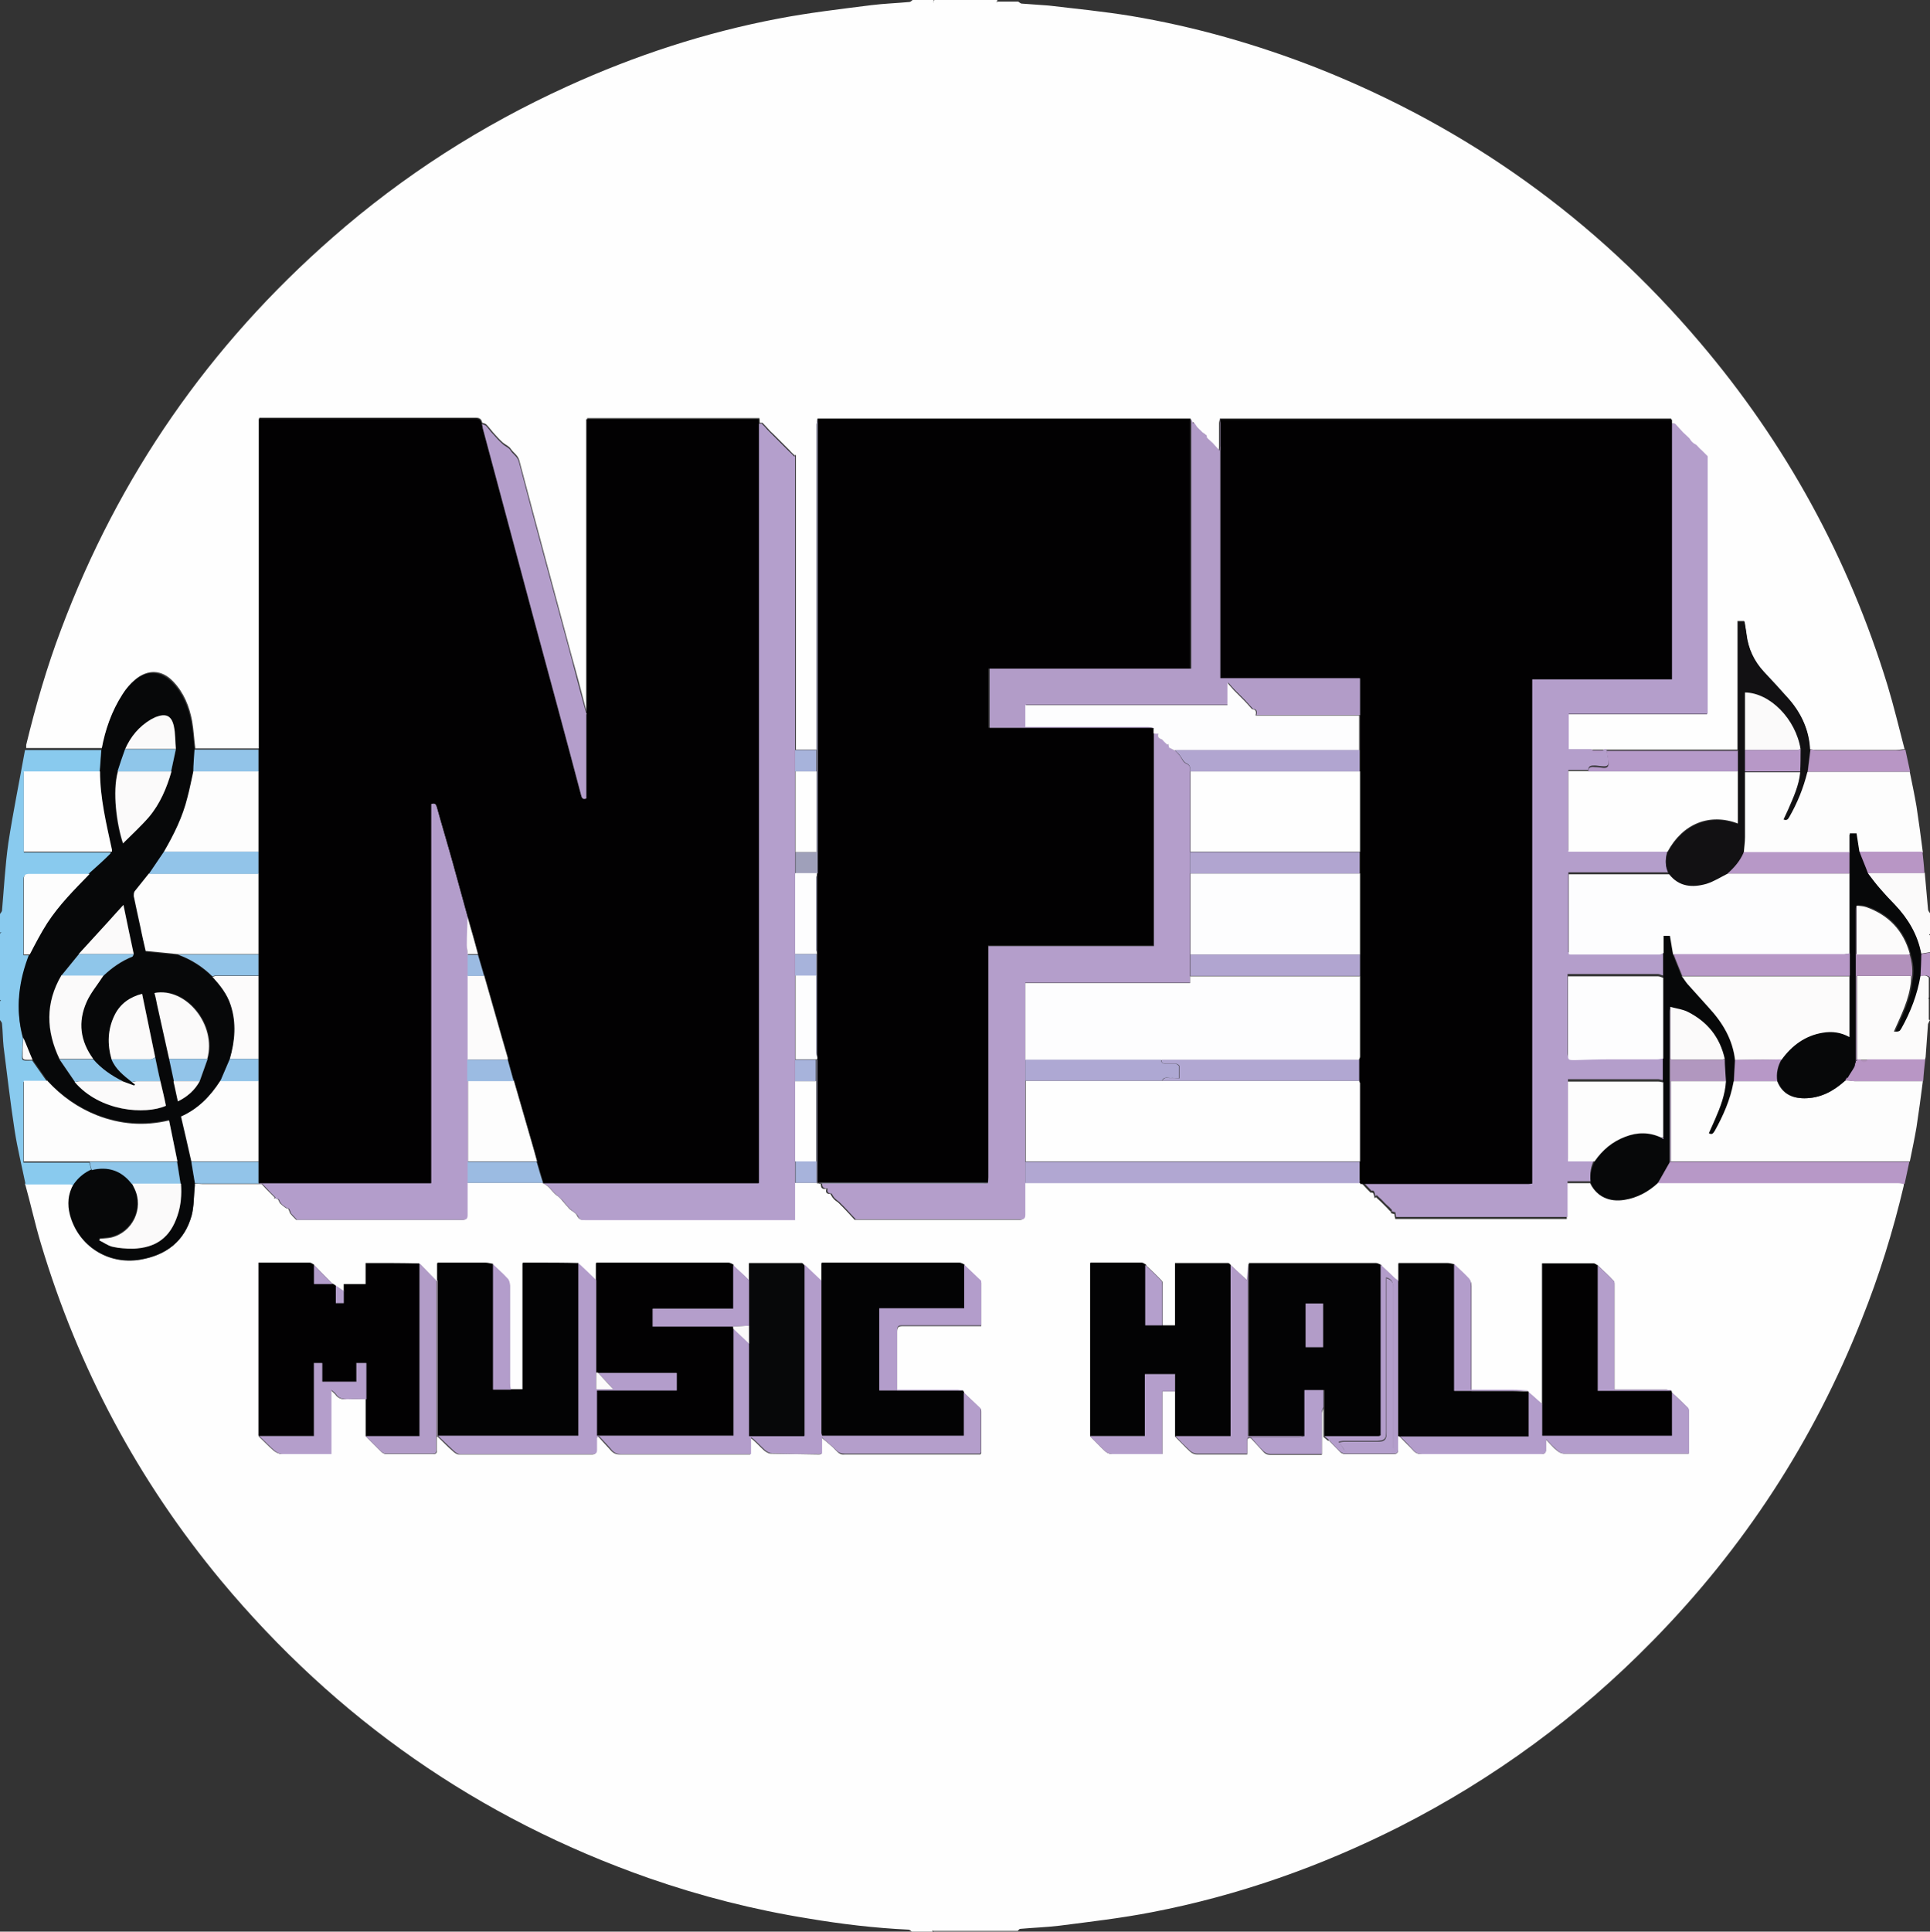 <svg viewBox="519.566 210.99 48.62 48.65" width="48.62" height="48.65" xmlns="http://www.w3.org/2000/svg">
  <rect x="519.566" y="210.99" width="48.62" height="48.65" fill="#333333" stroke="none"/>
  <g id="Layer_1-2" data-name="Layer 1" transform="matrix(1, 0, 0, 1, 519.576, 211.03)">
    <g>
      <path class="cls-2" d="m23.49,48.61h-.53s-.05-.05-.08-.05c-.85-.04-1.69-.14-2.52-.28-1.37-.22-2.71-.56-4.03-1.02-4.28-1.5-7.87-4.01-10.77-7.49-2.09-2.52-3.6-5.35-4.54-8.49-.15-.5-.26-1.01-.4-1.51.38,0,.76,0,1.14,0,.03,0,.05.01.08.02-.14.24-.16.5-.09.77.21.78.96,1.26,1.76,1.13.66-.11,1.12-.46,1.3-1.11.07-.24.06-.5.08-.75,0,0,0,0,0,0,0,0,0-.01,0-.02,0-.01,0-.03,0-.04.07,0,.13.01.2.01.47,0,.94,0,1.41,0,.04,0,.07,0,.08,0,.08.09.14.15.2.21,0,0,0,0,0,0l.13.13s-.01.01-.02.02c.04,0,.08.01.1.02.03.05.04.09.06.11.04.04.08.07.15.12.07-.01.07.07.1.13.04.05.09.1.15.16-.02,0,0,0,0,0,1.4,0,2.79,0,4.19,0,.09,0,.11-.04.11-.12,0-.27,0-.54,0-.81.63,0,1.26,0,1.89,0,.17.05.25.22.38.32.05.03.09.07.13.12.06.07.12.14.18.21.06.06.17.1.2.18.05.11.12.1.2.1,1.7,0,3.41,0,5.11,0h.16v-.93c.18,0,.35,0,.53,0,0,0,.02,0,.02,0,0,0,.02,0,.02.01.03,0,.07.01.1.02,0,.09.02.14.14.12-.04.12.04.13.1.13.03.05.05.09.08.12.03.04.07.06.11.09,0,0,0,0,0,0,.04.04.09.09.13.13,0,0,0,0,0,0,.09.09.18.19.29.31-.02,0,0,0,.01,0,1.38,0,2.76,0,4.15,0,.09,0,.11-.04.11-.12,0-.27,0-.54,0-.81,2.78,0,5.55,0,8.33,0,.03,0,.06,0,.09,0,.04,0,.08.02.09.02.08.09.14.15.22.23.08-.03.08.07.1.14,0,0,.02-.02.03-.03.04.04.09.08.13.12,0,0,0,0,0,0,.04.04.09.09.15.15.02.02.06.07.11.11l-.02.02s.07.02.1.03c0,.04.01.08.02.12h4.32v-.9c.2,0,.4,0,.59,0,.15.32.45.46.84.4.32-.05.6-.2.84-.42.05,0,.09,0,.14,0,1.98,0,3.96,0,5.93,0,.05,0,.1.01.15.02,0,.02,0,.04,0,.06-.27,1.15-.62,2.27-1.06,3.37-1.21,3.06-2.97,5.76-5.27,8.1-1.87,1.91-4,3.47-6.38,4.68-1.98,1-4.05,1.73-6.23,2.15-.77.15-1.55.24-2.33.34-.33.04-.66.05-.99.08-.02,0-.04.03-.06.05h-2.13s-.02-.01-.02-.02c0,0,0,.01,0,.02Zm9.97-12.38c.1.1.19.2.29.3.03.03.08.05.12.05.41,0,.82,0,1.23,0,.09,0,.11-.04.11-.11,0-.11,0-.23,0-.34.01,0,.03,0,.04.01.11.12.23.23.34.35.06.07.12.09.21.09.8,0,1.6,0,2.4,0,.2,0,.41,0,.61,0,.09,0,.13-.03.12-.12,0-.07,0-.15,0-.25.11.11.19.21.29.29.05.04.11.07.17.07,1,0,2.01,0,3.01,0,.04,0,.08,0,.13,0,0-.37,0-.72,0-1.08,0-.03-.01-.06-.03-.08-.13-.13-.26-.26-.4-.38,0-.02,0-.03-.01-.05-.04,0-.09-.02-.13-.02-.39,0-.78,0-1.16,0-.04,0-.09,0-.14,0v-.16c0-.82,0-1.64,0-2.45,0-.04,0-.1-.01-.12-.13-.14-.27-.27-.41-.4-.04-.02-.07-.05-.11-.05-.25,0-.51,0-.76,0h-.53c0,.06,0,.11,0,.15,0,1.13,0,2.27,0,3.4-.11-.1-.23-.2-.34-.3,0,0,0-.02-.01-.02-.13,0-.26-.02-.38-.02-.34,0-.69,0-1.05,0v-.26c0-.79,0-1.58,0-2.38,0-.06-.02-.13-.06-.17-.12-.13-.24-.24-.37-.36-.06-.01-.12-.03-.18-.03-.4,0-.81,0-1.23,0v.44s-.05-.03-.07-.05c-.12-.11-.24-.23-.36-.34-.05-.02-.09-.05-.14-.05-1.03,0-2.06,0-3.08,0-.04,0-.08,0-.13,0-.01.14-.02.28-.03.42-.14-.13-.28-.25-.41-.38-.02-.02-.04-.05-.06-.05-.05,0-.11,0-.16,0-.39,0-.78,0-1.18,0v1.57h-.32c0-.34,0-.68,0-1.02,0-.04,0-.09-.02-.11-.13-.14-.27-.27-.41-.4-.04-.02-.07-.05-.11-.05-.25,0-.51,0-.76,0-.18,0-.35,0-.53,0v.15c0,1.15,0,2.3,0,3.45,0,.25,0,.51,0,.76.13.13.25.26.38.38.04.04.11.07.17.07.38,0,.76,0,1.14,0,.04,0,.08,0,.13,0v-1.58h.32c0,.38,0,.76,0,1.14.13.13.25.26.38.38.04.04.11.07.17.07.38,0,.75,0,1.13,0,.04,0,.08,0,.14,0,0-.12,0-.23,0-.33,0-.07.02-.09.09-.08.11.12.22.24.33.36.04.04.1.06.15.06.4,0,.79,0,1.19,0,.04,0,.07,0,.12,0,0-.36,0-.7,0-1.05,0-.04.03-.08.04-.13,0,.24,0,.49,0,.73.04.03.08.07.12.1Zm-22.47-.09s.01,0,.02,0c0,0,0,0,0,0,.13.12.25.25.39.37.04.04.1.08.15.08,1.12,0,2.24,0,3.35,0,.08,0,.11-.03.11-.11,0-.1,0-.2,0-.31.02,0,.03-.02.05-.03.11.12.21.23.32.35.06.07.13.1.22.1,1.05,0,2.1,0,3.15,0,.04,0,.09,0,.14,0v-.42s.05.04.07.05c0,0,.02.02.02.02.09.08.17.17.26.25.05.04.11.08.17.08.4.01.8.01,1.2.02.02,0,.04,0,.07-.01v-.42c.13.11.27.22.39.35.06.06.11.09.2.08,1.1,0,2.2,0,3.3,0,.04,0,.08,0,.12,0,0-.02.02-.02.02-.03,0-.35,0-.7,0-1.05,0-.02,0-.05-.02-.07-.13-.13-.27-.26-.41-.39,0-.02-.02-.03-.03-.05-.04,0-.09-.02-.13-.02-.47,0-.94,0-1.4,0h-.13c0-.5,0-.99,0-1.48,0-.11.03-.14.14-.14.61,0,1.22,0,1.83,0,.05,0,.1,0,.15,0,0-.37,0-.72,0-1.08,0-.02,0-.04-.01-.05-.14-.13-.28-.27-.42-.4-.04-.02-.09-.05-.13-.05-1.11,0-2.22,0-3.33,0-.04,0-.08,0-.14,0v.44s-.02,0-.02,0c-.14-.13-.27-.26-.41-.39-.02-.02-.04-.05-.06-.05-.44,0-.88,0-1.33,0v.43c-.13-.13-.27-.25-.4-.38-.04-.02-.09-.05-.13-.05-1.07,0-2.13,0-3.2,0h-.13v.44c-.15-.14-.3-.28-.45-.43-.36,0-.72,0-1.09-.01-.1,0-.2,0-.31,0v3.19h-.3c0-.05-.02-.11-.02-.16,0-.82,0-1.64,0-2.46,0-.06-.02-.14-.06-.18-.11-.13-.24-.24-.37-.36-.07-.01-.13-.03-.2-.03-.39,0-.79,0-1.2,0v.44s-.02,0-.02,0c-.14-.14-.28-.29-.42-.43-.41,0-.82,0-1.22-.01-.04,0-.08,0-.13,0v.53h-.55c0,.07,0,.12,0,.18-.07-.04-.13-.09-.2-.13-.03-.02-.06-.03-.08-.05-.16-.16-.31-.32-.47-.48-.04-.02-.07-.05-.11-.05-.24,0-.49,0-.73,0h-.56c0,.06,0,.11,0,.15,0,1.23,0,2.45,0,3.68,0,.18,0,.35,0,.53.13.12.25.25.38.36.05.04.13.08.19.08.37,0,.74,0,1.11,0,.04,0,.08,0,.13,0v-1.61s.08.07.11.1c.07.11.17.14.3.13.16-.01.31,0,.47,0,0,.02,0,.03,0,.05,0,.28,0,.57,0,.85,0,.01,0,.02,0,.03.13.13.26.26.39.39.03.03.08.06.12.06.4,0,.8,0,1.2,0,.07,0,.09-.03.08-.09,0-.12,0-.23,0-.35Z" style="fill: rgb(254, 254, 254); stroke-width: 0px;"/>
      <path class="cls-2" d="m25.11,0c.18,0,.35,0,.53,0,.03.02.05.04.08.05.23.02.46.03.69.05.69.08,1.38.15,2.06.26,1.62.27,3.19.72,4.72,1.32,3.78,1.5,6.99,3.8,9.62,6.9,2.17,2.55,3.75,5.44,4.73,8.64.16.53.29,1.07.43,1.61-.07,0-.14.02-.21.02-.66,0-1.32,0-1.99,0-.06,0-.13-.01-.19-.02-.02-.48-.21-.9-.52-1.26-.21-.24-.42-.47-.64-.7-.25-.27-.39-.58-.44-.95-.01-.11-.03-.21-.05-.32h-.17v.14c0,.99,0,1.97,0,2.96,0,.05,0,.09,0,.14-.07,0-.13,0-.2,0-1.04,0-2.08,0-3.12,0-.02,0-.03,0-.05,0-.11,0-.22,0-.33,0h-.57v-.89h3.5v-6.49c-.07-.07-.11-.11-.15-.15,0,0,0,0,0,0-.04-.04-.08-.09-.13-.13-.02-.03-.06-.04-.09-.06-.04-.04-.06-.08-.09-.11-.06-.06-.11-.11-.16-.16h0c-.06-.06-.12-.13-.2-.22-.01,0-.05,0-.08,0,0-.04,0-.08,0-.13h-.11c-3.72,0-7.44,0-11.16,0-.03,0-.07,0-.1,0,0,.04-.02.08-.02.12,0,.19,0,.38,0,.57,0,.03,0,.06-.01.11-.06-.07-.11-.12-.16-.18-.04-.03-.08-.07-.15-.14,0,0,0-.04-.01-.06-.05-.04-.09-.06-.12-.09-.03-.02-.06-.05-.08-.08-.01-.01-.03-.02-.04-.04-.03-.04-.06-.08-.08-.12l-.03.02s-.03-.07-.04-.11c-.03,0-.07,0-.1,0-3.06,0-6.13,0-9.19,0-.03,0-.07,0-.1,0,0,.05-.03.1-.03.15,0,2.68,0,5.35,0,8.03,0,.05,0,.11,0,.16-.17,0-.35,0-.52,0,0-.06,0-.13,0-.19,0-2.36,0-4.72,0-7.08v-.15s-.02,0-.03.01c-.04-.04-.09-.08-.13-.13,0,0,0,0,0,0-.04-.04-.09-.09-.13-.13,0,0,0,0,0,0-.09-.09-.18-.18-.27-.27,0,0,0,0,0,0-.04-.04-.09-.08-.13-.13h0s-.09-.1-.15-.16c0,0-.04,0-.07,0,0-.04,0-.08-.01-.12h-4.34v.14c0,2.38,0,4.76,0,7.14,0,.05,0,.1,0,.15,0-.02-.02-.04-.02-.06-.12-.46-.24-.92-.37-1.38-.44-1.64-.89-3.29-1.32-4.93-.04-.13-.14-.18-.21-.28-.04-.07-.14-.11-.2-.16-.09-.08-.17-.17-.25-.26-.06-.07-.11-.14-.17-.2-.02-.02-.06-.03-.1-.04-.02-.08-.05-.13-.16-.13-1.78,0-3.57,0-5.35,0-.04,0-.07,0-.11,0,0,.06,0,.1,0,.15,0,2.68,0,5.36,0,8.04,0,.05,0,.09,0,.14h-1.61c-.03-.23-.04-.46-.08-.69-.07-.37-.21-.72-.48-1-.29-.3-.64-.31-.96-.04-.12.1-.22.22-.3.35-.27.42-.43.88-.52,1.37-.64,0-1.28,0-1.92,0,0-.03,0-.05,0-.08.24-.99.52-1.96.88-2.91,1.45-3.86,3.73-7.15,6.84-9.87,1.78-1.56,3.75-2.82,5.9-3.8,1.71-.78,3.48-1.36,5.32-1.71.78-.15,1.56-.24,2.35-.34.32-.04.64-.05.96-.08.03,0,.05-.03.08-.05.18,0,.35,0,.53,0,0,0,0,.01,0,.02,0,0,.02-.01.02-.02.52,0,1.05,0,1.57,0,0,0,.02.01.02.02,0,0,0-.01,0-.02Z" style="fill: rgb(254, 254, 254); stroke-width: 0px;"/>
      <path class="cls-29" d="m.63,29.77c-.09-.44-.2-.88-.27-1.33-.11-.71-.19-1.42-.28-2.12-.02-.19-.02-.39-.04-.58,0-.03-.03-.06-.05-.09,0-.16,0-.32,0-.48,0,0,.01,0,.02,0,0,0-.01-.02-.02-.02,0-.56,0-1.11,0-1.67,0,0,.01-.02.02-.02,0,0-.01,0-.02,0,0-.16,0-.32,0-.48.02-.03.04-.05.05-.08.05-.57.08-1.14.16-1.71.12-.78.28-1.56.42-2.34.64,0,1.28,0,1.92,0-.01.19-.03.37-.04.56H.59v2.02h2.22s-.02.05-.04.07c-.18.16-.36.33-.53.49-.51,0-1.01,0-1.52,0-.11,0-.14.02-.14.14,0,.59,0,1.17,0,1.76,0,.04,0,.08,0,.13h.15c-.26.69-.36,1.38-.16,2.1,0,.1-.02.21-.02.31,0,.25-.06.25.25.24.13.18.25.36.38.54h-.6v2.03h1.66c.02.07.04.14.05.2-.19.08-.34.2-.45.37-.03,0-.05-.02-.08-.02-.38,0-.76,0-1.14,0Z" style="fill: rgb(137, 202, 238); stroke-width: 0px;"/>
      <path class="cls-12" d="m48.61,25.65s-.04.07-.05.1c-.02.28-.04.55-.06.83,0,.02-.01.05-.02.07,0,0-.02,0-.03,0,0,0-.02,0-.03,0-.46,0-.93,0-1.39,0-.06,0-.12,0-.18,0-.03,0-.06,0-.1,0,0-.7,0-1.4,0-2.11h1.38c0,.05,0,.09,0,.13-.04.46-.25.86-.43,1.27.1.01.1.01.15-.07.23-.41.41-.85.48-1.32.09-.02.17-.05.25.03v.51s-.01.01-.02.02h.02v.53Z" style="fill: rgb(252, 251, 251); stroke-width: 0px;"/>
      <path class="cls-24" d="m48.48,21.96c.03.3.05.6.08.9,0,.04.03.07.05.1v.53s-.01,0-.02,0c0,0,.01.02.02.02v.43c-.08.01-.15.03-.23.04-.09-.48-.33-.88-.66-1.23-.12-.13-.25-.26-.37-.4-.11-.13-.21-.26-.31-.39.03,0,.06-.02.08-.02.45,0,.91,0,1.36,0Z" style="fill: rgb(251, 250, 250); stroke-width: 0px;"/>
      <path class="cls-8" d="m48.38,23.99c.08-.01.15-.03.23-.04v.63c-.07-.08-.16-.05-.25-.03,0-.19.01-.37.02-.56Z" style="fill: rgb(184, 150, 197); stroke-width: 0px;"/>
      <path class="cls-7" d="m25.11,0s0,.01,0,.02c0,0-.02-.01-.02-.02,0,0,.02,0,.03,0Z" style="fill: rgb(2, 2, 2); stroke-width: 0px;"/>
      <path class="cls-7" d="m23.52,0s-.02.01-.02.02c0,0,0-.01,0-.02,0,0,.02,0,.03,0Z" style="fill: rgb(2, 2, 2); stroke-width: 0px;"/>
      <path class="cls-7" d="m0,25.14s.01.02.02.02c0,0-.01,0-.02,0,0,0,0-.02,0-.03Z" style="fill: rgb(2, 2, 2); stroke-width: 0px;"/>
      <path class="cls-7" d="m48.61,25.11h-.02s.01-.02.02-.03v.03Z" style="fill: rgb(2, 2, 2); stroke-width: 0px;"/>
      <path class="cls-7" d="m48.61,23.52s-.01-.02-.02-.02c0,0,.01,0,.02,0v.03Z" style="fill: rgb(2, 2, 2); stroke-width: 0px;"/>
      <path class="cls-7" d="m0,23.44s.01,0,.02,0c0,0-.01.02-.02.02,0,0,0-.02,0-.03Z" style="fill: rgb(2, 2, 2); stroke-width: 0px;"/>
      <path class="cls-7" d="m23.49,48.61s0-.01,0-.02c0,0,.02.01.02.02h-.03Z" style="fill: rgb(2, 2, 2); stroke-width: 0px;"/>
      <path class="cls-18" d="m20.58,10.51s.07,0,.1,0c3.06,0,6.13,0,9.19,0,.03,0,.07,0,.1,0,0,2.09,0,4.19,0,6.29h-5.08v1.49c.06,0,.1,0,.15,0,1.29,0,2.57,0,3.86,0,.05,0,.1,0,.15,0,0,.04,0,.08,0,.12,0,.05,0,.1,0,.15,0,1.69,0,3.38,0,5.06v.15h-4.17v.16c0,1.89,0,3.77,0,5.66,0,.05,0,.1-.01.15-.05,0-.09,0-.14,0-1.31,0-2.61,0-3.92,0-.07,0-.14,0-.21,0,0,0-.02,0-.02-.01,0-.82,0-1.63,0-2.45,0-.22,0-.44,0-.66,0-.01,0-.02,0-.03,0-.05,0-.09,0-.14,0-.61,0-1.22,0-1.83,0-.22,0-.44,0-.65,0-.01,0-.03,0-.04,0-.26,0-.51,0-.77,0-.4,0-.79,0-1.19,0-.01,0-.02,0-.04,0-.05,0-.1,0-.15,0-3.65,0-7.31,0-10.96,0-.11,0-.23,0-.34Z" style="fill: rgb(2, 1, 2); stroke-width: 0px;"/>
      <path class="cls-10" d="m42.11,10.63s.07,0,.08,0c.07.08.14.15.2.22h0s.1.09.16.15c.02.03.05.08.09.11.03.03.07.04.09.06.04.04.08.09.13.13,0,0,0,0,0,0,.04.04.09.09.15.15v6.49h-3.5v.89c.19,0,.38,0,.57,0,.07.08.26.08.33,0,.02,0,.03,0,.05,0,.02.1.04.2.05.3.01.09-.02.14-.13.13-.07,0-.15-.02-.22-.02-.08,0-.15,0-.16.11h-.5v2.03h2.5c-.06.19-.07.37.03.55-.84,0-1.68,0-2.53,0v2.01s.03.01.04.01c.75,0,1.5,0,2.25,0,.03,0,.07-.03.1-.04,0,.21,0,.41,0,.62-.05-.01-.09-.04-.14-.04-.71,0-1.43,0-2.14,0-.04,0-.07,0-.13,0v.14c0,.6,0,1.2,0,1.8,0,.17,0,.17.18.17.29,0,.58-.01.87-.02.4,0,.8,0,1.2,0,.05,0,.1-.01.15-.02,0,.2,0,.4,0,.6-.04,0-.08-.02-.12-.02-.72,0-1.44,0-2.16,0-.04,0-.07,0-.11,0v2.01h.67c-.09.17-.13.36-.09.56h-.59v.9h-4.32s-.01-.08-.02-.12c-.03,0-.07-.02-.1-.03l.02-.02s-.08-.09-.11-.11c-.07-.06-.11-.11-.15-.15,0,0,0,0,0,0-.04-.04-.09-.08-.13-.12,0,0-.02.02-.03.03-.02-.07-.02-.17-.1-.14-.08-.08-.14-.15-.22-.23,0,0-.05-.01-.09-.02,0,0,0,0,.01-.01.03,0,.05,0,.08,0,1.39,0,2.78,0,4.16,0,.02,0,.05,0,.09-.01v-12.7h3.52v-.15c0-2.04,0-4.08,0-6.11,0-.05,0-.1,0-.15Z" style="fill: rgb(180, 158, 203); stroke-width: 0px;"/>
      <path class="cls-15" d="m2.51,19.39c.01-.19.03-.37.04-.56.09-.49.25-.95.52-1.37.08-.13.19-.25.3-.35.31-.28.66-.26.96.04.27.28.41.63.48,1,.04.23.06.46.08.69,0,.19-.02.37-.03.56-.05.22-.09.44-.15.66-.12.48-.35.93-.59,1.36-.13.19-.25.37-.38.56-.12.15-.24.3-.36.45-.02.03-.03.08-.02.12.05.26.11.53.17.79.05.21.09.41.13.59.29.03.55.06.81.08.33.12.62.31.87.55.19.21.37.43.46.71.15.46.11.91-.02,1.36-.08.19-.16.37-.24.56-.25.39-.56.71-.99.9.09.38.17.76.26,1.13.03.18.06.36.09.54,0,.01,0,.03,0,.04,0,0,0,0,0,0,0,0,0,.01,0,.02-.03.25-.02.51-.08.75-.18.65-.64,1-1.3,1.11-.81.13-1.55-.34-1.76-1.13-.07-.27-.05-.52.09-.77.12-.17.27-.29.45-.37.41-.11.75,0,1.01.35.02.04.04.08.06.12.24.5-.05,1.1-.59,1.23-.09.02-.19.02-.28.03l-.02.04c.11.06.21.14.33.16.17.04.35.06.52.05.59-.02.94-.29,1.12-.83.09-.26.11-.53.09-.81-.03-.19-.06-.37-.09-.56-.07-.34-.14-.68-.21-1.03-.63.15-1.23.1-1.82-.13-.48-.19-.89-.49-1.24-.86-.13-.18-.25-.36-.38-.54-.08-.18-.15-.37-.23-.55-.2-.72-.11-1.42.16-2.1.15-.26.28-.53.44-.79.29-.46.68-.85,1.06-1.23.18-.16.36-.32.53-.49.02-.02.02-.05.04-.07,0-.02,0-.03,0-.05-.14-.65-.29-1.3-.3-1.97Zm1.86,7.8c.04.17.07.33.11.5.24-.12.44-.3.55-.51.07-.19.13-.37.2-.56.24-.85-.54-1.81-1.33-1.66.02.1.04.21.07.31.1.45.2.9.3,1.35.04.19.08.37.12.56Zm.05-8.36c-.01-.19,0-.39-.05-.57-.06-.27-.2-.33-.46-.23-.04.02-.09.04-.12.06-.3.18-.51.43-.65.75-.06.19-.12.37-.19.56-.14.52-.03,1.33.13,1.81.22-.22.45-.43.65-.66.28-.33.45-.73.57-1.15l.12-.56Zm-2.45,5.16c-.15.18-.29.36-.44.54-.41.69-.38,1.4-.05,2.11.13.19.26.38.39.57.64.75,1.78.84,2.3.6-.05-.21-.1-.41-.14-.62-.04-.2-.08-.4-.13-.6-.11-.53-.22-1.06-.33-1.6-.32.08-.55.25-.69.53-.18.36-.19.74-.08,1.12.1.26.31.41.51.57.03.02.06.04.08.06,0,0-.02.02-.02.03-.1-.04-.2-.07-.3-.11-.28-.14-.54-.31-.74-.55-.33-.44-.39-.93-.17-1.43.1-.24.28-.44.42-.66.22-.2.46-.37.73-.48.02,0,.02-.04.03-.06-.08-.41-.17-.81-.26-1.24-.14.15-.26.28-.38.42-.25.27-.5.55-.75.82Z" style="fill: rgb(7, 8, 9); stroke-width: 0px;"/>
      <path class="cls-4" d="m19.11,10.63s.07,0,.07,0c.06.06.11.11.15.16h0s.09.09.13.13c0,0,0,0,0,0,.09.09.18.18.27.27,0,0,0,0,0,0,.04.04.09.09.13.13,0,0,0,0,0,0,.04.04.09.08.13.13,0,0,.02,0,.03-.01v.15c0,2.36,0,4.72,0,7.08,0,.06,0,.13,0,.19,0,.18,0,.36,0,.54,0,.68,0,1.35,0,2.03,0,.18,0,.35,0,.53,0,.68,0,1.36,0,2.04,0,.18,0,.36,0,.54,0,.71,0,1.41,0,2.12,0,.18,0,.36,0,.54,0,.67,0,1.35,0,2.02,0,.18,0,.36,0,.54v.93h-.16c-1.7,0-3.41,0-5.11,0-.08,0-.16.01-.2-.1-.03-.07-.13-.12-.2-.18-.07-.07-.12-.14-.18-.21-.04-.04-.08-.08-.13-.12-.14-.1-.21-.27-.38-.32,0,0,0,0,0,0,.04,0,.08,0,.11,0,1.74,0,3.48,0,5.21,0,.03,0,.07,0,.11,0v-.17c0-6.26,0-12.51,0-18.77,0-.06,0-.12,0-.18Z" style="fill: rgb(180, 159, 204); stroke-width: 0px;"/>
      <path class="cls-10" d="m24.88,29.76s.01-.1.01-.15c0-1.89,0-3.77,0-5.66v-.16h4.17v-.15c0-1.69,0-3.38,0-5.06,0-.05,0-.1,0-.15.04,0,.07,0,.12.01-.03.11.04.12.1.15.04.04.09.08.13.13,0,0,.01-.01.02-.02,0,.04.02.07.02.09.06.03.1.05.14.07.04.04.08.08.11.12.06.07.09.18.17.21.12.05.1.13.1.21,0,.67,0,1.35,0,2.02,0,.18,0,.36,0,.54,0,.68,0,1.36,0,2.04,0,.18,0,.36,0,.54v.17h-4.15c0,.66,0,1.3,0,1.94,0,.18,0,.36,0,.53,0,.68,0,1.35,0,2.03,0,.18,0,.36,0,.53,0,.27,0,.54,0,.81,0,.08-.02.12-.11.12-1.38,0-2.76,0-4.15,0-.02,0-.03,0-.01,0-.11-.12-.2-.21-.29-.31,0,0,0,0,0,0-.04-.04-.09-.09-.13-.13,0,0,0,0,0,0-.04-.03-.08-.06-.11-.09-.03-.03-.05-.07-.08-.12-.06,0-.13-.02-.1-.13-.11.01-.14-.04-.14-.12.05,0,.11,0,.16,0,1.29,0,2.58,0,3.87,0,.04,0,.09,0,.13-.01Z" style="fill: rgb(180, 158, 203); stroke-width: 0px;"/>
      <path class="cls-18" d="m9.21,35.24s0-.03,0-.05c0-.3,0-.6,0-.91h-.25v.47h-.86v-.47h-.21v1.84h-1.39c0-.18,0-.35,0-.53,0-1.23,0-2.45,0-3.68,0-.05,0-.09,0-.15h.56c.24,0,.49,0,.73,0,.04,0,.07.03.11.05,0,.16,0,.32,0,.48h.47s.06.03.08.05c0,.15,0,.29,0,.44h.2v-.48h.55v-.53c.05,0,.09,0,.13,0,.41,0,.82,0,1.22.01,0,1.45,0,2.9,0,4.35h-1.34s0-.02,0-.03c0-.28,0-.57,0-.85Z" style="fill: rgb(2, 1, 2); stroke-width: 0px;"/>
      <path class="cls-17" d="m31.44,31.77s.08,0,.13,0c1.03,0,2.06,0,3.08,0,.05,0,.09.03.14.05,0,.04,0,.08,0,.11,0,1.36,0,2.73,0,4.09,0,.03,0,.07,0,.1-.02,0-.05.01-.07.01-.45,0-.91,0-1.36,0,0-.24,0-.49,0-.73,0-.14,0-.28,0-.43h-.48v1.16h-1.42v-4.35Zm1.45,1.02v1.1h.44v-1.1h-.44Z" style="fill: rgb(3, 3, 4); stroke-width: 0px;"/>
      <path class="cls-18" d="m15.01,32.2v-.44h.13c1.07,0,2.13,0,3.2,0,.04,0,.09.03.13.05,0,.36,0,.73,0,1.1h-2.03v.45h2.02s0,.03,0,.04v2.71h-3.44v-1.14h2.01v-.44h-1.98s-.03,0-.04,0c0-.78,0-1.55,0-2.33Z" style="fill: rgb(2, 1, 2); stroke-width: 0px;"/>
      <path class="cls-17" d="m29.27,33.34h.32v-1.57c.4,0,.79,0,1.18,0,.05,0,.11,0,.16,0,.02,0,.04.03.06.05,0,.05,0,.1,0,.15,0,1.34,0,2.68,0,4.02,0,.04,0,.09,0,.14h-1.39c0-.38,0-.76,0-1.14,0-.15,0-.29,0-.43h-.76v1.56h-1.38c0-.25,0-.51,0-.76,0-1.15,0-2.3,0-3.45v-.15c.18,0,.36,0,.53,0,.25,0,.51,0,.76,0,.04,0,.07.03.11.05,0,.51,0,1.02,0,1.52h.43Z" style="fill: rgb(3, 3, 4); stroke-width: 0px;"/>
      <path class="cls-17" d="m11.01,32.2c0-.14,0-.28,0-.44.41,0,.81,0,1.2,0,.07,0,.13.02.2.03,0,.02,0,.04,0,.06,0,1.01,0,2.02,0,3.02,0,.02,0,.05,0,.08h.75v-3.19c.11,0,.21,0,.31,0,.36,0,.72,0,1.09.01,0,1.45,0,2.9,0,4.35-.06,0-.11,0-.15,0-.84,0-1.68,0-2.52,0-.29,0-.58,0-.87,0h0c0-1.2,0-2.4,0-3.61,0-.1,0-.21,0-.31Z" style="fill: rgb(3, 3, 4); stroke-width: 0px;"/>
      <path class="cls-19" d="m11.77,29.75c0,.27,0,.54,0,.81,0,.08-.02.12-.11.12-1.4,0-2.79,0-4.19,0,0,0-.02,0,0,0-.06-.06-.1-.11-.15-.16-.03-.06-.03-.14-.1-.13-.07-.05-.12-.08-.15-.12-.03-.03-.04-.07-.06-.11-.02,0-.06-.01-.1-.02,0,0,.01-.01.02-.02l-.13-.13s0,0,0,0c-.06-.06-.12-.13-.2-.21,0,0-.04,0-.08,0,0,0,0-.01,0-.02.03,0,.06,0,.09,0,1.39,0,2.78,0,4.16,0,.02,0,.05,0,.08,0v-9.55c.1-.04.13.01.15.09.13.47.27.93.4,1.4.13.46.25.92.38,1.38,0,.24-.01.48-.02.71,0,.07.01.15.02.22,0,.18,0,.35,0,.53,0,.71,0,1.42,0,2.12,0,.18,0,.36,0,.53,0,.68,0,1.35,0,2.03,0,.18,0,.36,0,.53Z" style="fill: rgb(179, 157, 203); stroke-width: 0px;"/>
      <path class="cls-17" d="m24.25,34.98s.02.03.03.05c0,.36,0,.72,0,1.09-.05,0-.08,0-.12,0-1.12,0-2.24,0-3.36,0-.04,0-.08,0-.11,0h0c0-1.26,0-2.52,0-3.78,0-.05,0-.09,0-.14v-.44c.06,0,.1,0,.14,0,1.11,0,2.22,0,3.33,0,.04,0,.09.03.13.05,0,.36,0,.72,0,1.1h-2.14v2.07h2.11Z" style="fill: rgb(3, 3, 4); stroke-width: 0px;"/>
      <path class="cls-19" d="m11.02,36.12c.29,0,.58,0,.87,0,.84,0,1.68,0,2.52,0,.05,0,.09,0,.15,0,0-1.46,0-2.9,0-4.35.15.14.3.28.45.43,0,.78,0,1.55,0,2.33,0,.14,0,.28,0,.42h.43c-.13-.15-.26-.28-.38-.41h1.98v.44h-2.01v1.14h3.44c0-.9,0-1.8,0-2.71.13.13.27.25.4.38v2.33h1.39v-.02s0-.06,0-.09c0-1.31,0-2.62,0-3.93,0-.03,0-.06,0-.09v-.1s0-.06,0-.08c.14.13.27.26.41.39,0,1.26,0,2.52,0,3.78,0,.05.02.09.03.14,0,0,0,0,0,0,0,0,0,.02,0,.03v.42s-.05.01-.07.01c-.4,0-.8,0-1.2-.02-.06,0-.12-.04-.17-.08-.09-.08-.17-.17-.26-.25,0,0-.02-.02-.02-.02-.02-.01-.04-.03-.07-.05v.42c-.05,0-.1,0-.14,0-1.05,0-2.1,0-3.15,0-.09,0-.16-.03-.22-.1-.1-.12-.21-.23-.32-.35-.02,0-.03.02-.05.03,0,.1,0,.2,0,.31,0,.08-.02.11-.11.11-1.12,0-2.24,0-3.35,0-.05,0-.11-.04-.15-.08-.13-.12-.26-.25-.39-.37Z" style="fill: rgb(179, 157, 203); stroke-width: 0px;"/>
      <path class="cls-18" d="m42.1,34.99s0,.03.01.05c0,.36,0,.73,0,1.09h-3.27c0-.27,0-.54,0-.8,0-1.13,0-2.27,0-3.4,0-.05,0-.09,0-.15h.53c.25,0,.51,0,.76,0,.04,0,.07.03.11.05,0,.02,0,.04,0,.06,0,1.01,0,2.02,0,3.02,0,.02,0,.05,0,.08h1.86Z" style="fill: rgb(2, 1, 2); stroke-width: 0px;"/>
      <path class="cls-17" d="m35.26,36.14s-.03,0-.04-.01c0-1.29,0-2.58,0-3.87,0-.02,0-.03,0-.05v-.44c.42,0,.82,0,1.23,0,.06,0,.12.02.18.03,0,.03,0,.05,0,.08,0,1.01,0,2.01,0,3.02,0,.03,0,.06,0,.1h1.86s0,.02.01.02v1.12c-.06,0-.11,0-.16,0-.98,0-1.96,0-2.94,0-.05,0-.09,0-.14,0Z" style="fill: rgb(3, 3, 4); stroke-width: 0px;"/>
      <path class="cls-15" d="m20.25,32s0,.06,0,.09c0,1.31,0,2.62,0,3.93,0,.03,0,.06,0,.09,0,0,0,.01,0,.02h-1.39v-2.33c0-.15,0-.3,0-.45,0-.38,0-.77,0-1.15v-.43c.46,0,.89,0,1.33,0,.02,0,.04.03.06.05,0,.03,0,.06,0,.08,0,.03,0,.07,0,.1Z" style="fill: rgb(7, 8, 9); stroke-width: 0px;"/>
      <path class="cls-15" d="m41.89,24.58c0-.21,0-.41,0-.62v-.43h.16c.03.16.05.31.08.47.07.18.15.36.22.55.05.06.09.13.14.19.18.2.36.4.54.6.35.38.61.8.66,1.32-.01.18-.02.36-.03.54,0,.01-.01.02-.01.03-.08.43-.25.83-.47,1.22-.03.06-.07.11-.15.06.06-.12.11-.24.16-.36.13-.31.25-.61.27-.95,0-.19-.02-.37-.03-.56-.11-.54-.42-.94-.92-1.18-.14-.07-.3-.09-.45-.13,0,.04-.02.07-.02.11,0,1.27,0,2.54,0,3.81-.1.17-.19.34-.29.51-.24.22-.52.37-.84.42-.38.06-.68-.08-.84-.4-.04-.2,0-.38.09-.56.19-.29.45-.49.77-.62.3-.12.61-.12.91.02.01,0,.02.02.03.02,0,0,0-.02.01-.03,0-.47,0-.94,0-1.4,0-.2,0-.4,0-.6,0-.68,0-1.36,0-2.04Z" style="fill: rgb(7, 8, 9); stroke-width: 0px;"/>
      <path class="cls-5" d="m25.82,29.75c0-.18,0-.36,0-.53,2.72,0,5.45,0,8.17,0,.08,0,.17,0,.25,0,0,.18,0,.36,0,.53,0,0,0,0-.01.01-.03,0-.06,0-.09,0-2.78,0-5.55,0-8.33,0Z" style="fill: rgb(177, 167, 210); stroke-width: 0px;"/>
      <path class="cls-19" d="m35.26,36.14s.09,0,.14,0c.98,0,1.96,0,2.94,0,.05,0,.09,0,.16,0v-1.12c.11.1.23.2.34.3v.8h3.27c0-.36,0-.72,0-1.09.13.13.27.25.4.38.02.02.03.05.03.08,0,.35,0,.71,0,1.08-.05,0-.09,0-.13,0-1,0-2.01,0-3.01,0-.06,0-.13-.03-.17-.07-.09-.08-.18-.17-.29-.29,0,.1,0,.17,0,.25,0,.09-.03.12-.12.12-.2,0-.4,0-.61,0-.8,0-1.6,0-2.4,0-.09,0-.15-.02-.21-.09-.11-.12-.22-.24-.34-.35Z" style="fill: rgb(179, 157, 203); stroke-width: 0px;"/>
      <path class="cls-3" d="m41.76,29.75c.1-.17.19-.34.29-.51,0,0,.02-.02.02-.02,2.01,0,4.02,0,6.02,0-.04.19-.08.37-.12.56-.05,0-.1-.02-.15-.02-1.98,0-3.96,0-5.93,0-.05,0-.09,0-.14,0Z" style="fill: rgb(183, 152, 199); stroke-width: 0px;"/>
      <path class="cls-25" d="m29.6,36.13h1.39c0-.05,0-.1,0-.14,0-1.34,0-2.68,0-4.02,0-.05,0-.1,0-.15.14.12.27.25.41.38.01-.14.02-.28.03-.42,0,1.45,0,2.89,0,4.35.48,0,.95,0,1.42,0-.04,0-.09.03-.13.03-.41,0-.82,0-1.22,0-.07-.01-.09,0-.09.08,0,.11,0,.22,0,.33-.05,0-.1,0-.14,0-.38,0-.75,0-1.13,0-.06,0-.13-.03-.17-.07-.13-.12-.26-.25-.38-.38Z" style="fill: rgb(178, 156, 200); stroke-width: 0px;"/>
      <path class="cls-25" d="m9.22,36.13h1.34c0-1.45,0-2.9,0-4.35.14.14.28.29.42.43,0,1.25,0,2.51,0,3.76,0,.05,0,.11,0,.16,0,.12,0,.24,0,.35,0,.07-.01.09-.08.09-.4,0-.8,0-1.2,0-.04,0-.08-.03-.12-.06-.13-.13-.26-.26-.39-.39Z" style="fill: rgb(178, 156, 200); stroke-width: 0px;"/>
      <path class="cls-19" d="m24.25,34.98h-2.11v-2.07h2.14c0-.38,0-.74,0-1.1.14.13.28.27.42.4.01,0,.01.03.01.05,0,.35,0,.71,0,1.08-.06,0-.11,0-.15,0-.61,0-1.22,0-1.83,0-.11,0-.14.02-.14.14,0,.49,0,.98,0,1.48h.13c.47,0,.94,0,1.4,0,.04,0,.09.01.13.02Z" style="fill: rgb(179, 157, 203); stroke-width: 0px;"/>
      <path class="cls-10" d="m20.68,36.15s0-.02,0-.03c.04,0,.08,0,.11,0,1.12,0,2.24,0,3.36,0,.03,0,.07,0,.12,0,0-.37,0-.73,0-1.09.14.13.27.26.41.39.02.01.02.05.02.07,0,.35,0,.7,0,1.05,0,0,0,.01-.02.03-.04,0-.08,0-.12,0-1.1,0-2.2,0-3.3,0-.08,0-.14-.02-.2-.08-.12-.12-.26-.23-.39-.35Z" style="fill: rgb(180, 158, 203); stroke-width: 0px;"/>
      <path class="cls-10" d="m6.51,36.13h1.39v-1.84h.21v.47h.86v-.47h.25c0,.31,0,.61,0,.91-.16,0-.31-.01-.47,0-.13,0-.23-.02-.3-.13-.02-.03-.06-.06-.11-.1v1.61c-.05,0-.09,0-.13,0-.37,0-.74,0-1.11,0-.07,0-.14-.04-.19-.08-.13-.11-.25-.24-.38-.36Z" style="fill: rgb(180, 158, 203); stroke-width: 0px;"/>
      <path class="cls-10" d="m27.45,36.13h1.38v-1.56h.76c0,.14,0,.28,0,.43-.1,0-.2,0-.32,0v1.58c-.05,0-.09,0-.13,0-.38,0-.76,0-1.14,0-.06,0-.13-.03-.17-.07-.13-.12-.26-.25-.38-.38Z" style="fill: rgb(180, 158, 203); stroke-width: 0px;"/>
      <path class="cls-10" d="m18.86,32.2c0,.38,0,.77,0,1.15-.14,0-.27.02-.41.02h-2.02v-.45h2.03c0-.37,0-.74,0-1.1.13.13.27.25.4.38Z" style="fill: rgb(180, 158, 203); stroke-width: 0px;"/>
      <path class="cls-19" d="m35.21,32.2s0,.03,0,.05c0,1.29,0,2.58,0,3.87,0,.11,0,.23,0,.34,0,.08-.02.11-.11.11-.41,0-.82,0-1.23,0-.04,0-.09-.03-.12-.05-.1-.09-.19-.2-.29-.3.04-.02.08-.05.12-.05.36,0,.72,0,1.08,0,.04,0,.07-.04.11-.06,0-.03,0-.07,0-.1,0-1.36,0-2.73,0-4.09,0-.04,0-.08,0-.11.12.11.24.23.36.34.02.02.05.03.07.05Zm-.3-.06v.16c0,1.24,0,2.49,0,3.73,0,.17-.04.21-.22.22-.29,0-.57,0-.86,0-.04,0-.09.02-.12.02.04.06.08.1.11.15.05.11.14.11.24.11.29,0,.58,0,.87,0,.12,0,.15-.04.15-.15,0-1.17,0-2.34,0-3.52,0-.17,0-.34,0-.51,0-.1-.03-.18-.18-.22Z" style="fill: rgb(179, 157, 203); stroke-width: 0px;"/>
      <path class="cls-19" d="m38.48,34.99h-1.86s0-.07,0-.1c0-1.01,0-2.01,0-3.02,0-.03,0-.05,0-.08.12.12.25.23.37.36.04.04.06.11.06.17,0,.79,0,1.58,0,2.38v.26c.36,0,.71,0,1.05,0,.13,0,.26.01.38.02Z" style="fill: rgb(179, 157, 203); stroke-width: 0px;"/>
      <path class="cls-10" d="m42.1,34.99h-1.86s0-.06,0-.08c0-1.01,0-2.02,0-3.02,0-.02,0-.04,0-.06.14.13.28.26.41.4.02.02.01.08.01.12,0,.82,0,1.64,0,2.45v.16c.05,0,.1,0,.14,0,.39,0,.78,0,1.16,0,.04,0,.09.01.13.02Z" style="fill: rgb(180, 158, 203); stroke-width: 0px;"/>
      <path class="cls-19" d="m12.86,34.96h-.45s0-.05,0-.08c0-1.01,0-2.02,0-3.02,0-.02,0-.04,0-.06.12.12.25.23.37.36.04.04.06.12.06.18,0,.82,0,1.64,0,2.46,0,.05.01.11.02.16Z" style="fill: rgb(179, 157, 203); stroke-width: 0px;"/>
      <path class="cls-4" d="m31.5,36.16c.41,0,.82,0,1.22,0,.04,0,.09-.02.13-.03,0-.38,0-.77,0-1.16h.48c0,.14,0,.28,0,.43-.02.04-.04.08-.04.13,0,.35,0,.69,0,1.05-.04,0-.08,0-.12,0-.4,0-.79,0-1.19,0-.05,0-.12-.03-.15-.06-.12-.11-.22-.24-.33-.36Z" style="fill: rgb(180, 159, 204); stroke-width: 0px;"/>
      <path class="cls-13" d="m11.77,29.75c0-.18,0-.36,0-.53.58,0,1.16,0,1.74,0,.05.18.1.36.16.53,0,0,0,0,0,0-.63,0-1.26,0-1.89,0Z" style="fill: rgb(155, 187, 226); stroke-width: 0px;"/>
      <path class="cls-14" d="m6.51,29.75s0,.01,0,.02c-.47,0-.94,0-1.41,0-.07,0-.13,0-.2-.01-.03-.18-.06-.36-.09-.54.56,0,1.13,0,1.69,0,0,.18,0,.36,0,.53Z" style="fill: rgb(146, 196, 233); stroke-width: 0px;"/>
      <path class="cls-4" d="m29.27,33.34h-.43c0-.51,0-1.01,0-1.52.14.13.28.26.41.4.02.02.02.07.02.11,0,.34,0,.68,0,1.02Z" style="fill: rgb(180, 159, 204); stroke-width: 0px;"/>
      <path class="cls-1" d="m20.03,29.75c0-.18,0-.36,0-.54.18,0,.35,0,.53,0,0,.18,0,.36,0,.54-.18,0-.35,0-.53,0Z" style="fill: rgb(167, 179, 219); stroke-width: 0px;"/>
      <path class="cls-19" d="m8.37,32.3h-.47c0-.16,0-.32,0-.48.16.16.31.32.47.48Z" style="fill: rgb(179, 157, 203); stroke-width: 0px;"/>
      <path class="cls-11" d="m24.88,29.76s-.09.01-.13.01c-1.29,0-2.58,0-3.87,0-.05,0-.11,0-.16,0-.03,0-.07-.01-.1-.02.07,0,.14,0,.21,0,1.31,0,2.61,0,3.92,0,.05,0,.09,0,.14,0Z" style="fill: rgb(159, 160, 186); stroke-width: 0px;"/>
      <path class="cls-28" d="m10.99,36.13c0-.05,0-.11,0-.16,0-1.25,0-2.51,0-3.76,0,0,.02,0,.02,0,0,.1,0,.21,0,.31,0,1.2,0,2.41,0,3.61,0,0-.01,0-.02,0Z" style="fill: rgb(214, 197, 225); stroke-width: 0px;"/>
      <path class="cls-10" d="m20.69,36.12s-.03-.09-.03-.14c0-1.26,0-2.52,0-3.78,0,0,.02,0,.02,0,0,.05,0,.09,0,.14,0,1.26,0,2.52,0,3.78Z" style="fill: rgb(180, 158, 203); stroke-width: 0px;"/>
      <path class="cls-11" d="m20.56,29.75c0-.18,0-.36,0-.54,0-.67,0-1.35,0-2.02,0-.18,0-.36,0-.54,0,0,.01,0,.02,0,0,.22,0,.44,0,.66,0,.82,0,1.63,0,2.45,0,0-.02,0-.02,0Z" style="fill: rgb(159, 160, 186); stroke-width: 0px;"/>
      <path class="cls-4" d="m8.65,32.48v.3h-.2c0-.15,0-.29,0-.44.07.04.13.09.2.13Z" style="fill: rgb(180, 159, 204); stroke-width: 0px;"/>
      <path class="cls-4" d="m34.78,36.12s-.07.06-.11.06c-.36,0-.72,0-1.08,0-.04,0-.08.03-.12.05-.04-.03-.08-.07-.12-.1.45,0,.91,0,1.36,0,.02,0,.05,0,.07-.01Z" style="fill: rgb(180, 159, 204); stroke-width: 0px;"/>
      <path class="cls-10" d="m9.21,35.24c0,.28,0,.57,0,.85,0-.28,0-.57,0-.85Z" style="fill: rgb(180, 158, 203); stroke-width: 0px;"/>
      <path class="cls-14" d="m4.9,29.83s0-.01,0-.02c0,0,0,0,0,0,0,0,0,.01,0,.02,0,0,0,0,0,0Z" style="fill: rgb(146, 196, 233); stroke-width: 0px;"/>
      <path class="cls-4" d="m18.96,36.2s.02.02.02.02c0,0-.02-.02-.02-.02Z" style="fill: rgb(180, 159, 204); stroke-width: 0px;"/>
      <path class="cls-18" d="m6.51,29.75c0-.18,0-.36,0-.53,0-.67,0-1.35,0-2.02,0-.19,0-.37,0-.56,0-.7,0-1.4,0-2.1,0-.18,0-.36,0-.54,0-.67,0-1.35,0-2.02,0-.19,0-.37,0-.56v-2.02c0-.19,0-.37,0-.56,0-.05,0-.09,0-.14,0-2.68,0-5.36,0-8.04,0-.05,0-.09,0-.15.04,0,.07,0,.11,0,1.78,0,3.57,0,5.35,0,.11,0,.13.05.16.13,0,.03.01.07.02.1.44,1.64.88,3.29,1.32,4.93.39,1.44.78,2.88,1.16,4.32.02.09.06.11.13.08,0-.71,0-1.41,0-2.12,0-.05,0-.1,0-.15,0-2.38,0-4.76,0-7.14v-.14h4.34s0,.08.01.12c0,.06,0,.12,0,.18,0,6.26,0,12.51,0,18.77v.17s-.08,0-.11,0c-1.74,0-3.48,0-5.21,0-.04,0-.08,0-.11,0-.05-.18-.1-.36-.16-.53-.03-.12-.06-.24-.1-.36-.16-.55-.32-1.11-.48-1.66-.05-.18-.1-.36-.15-.54,0-.02,0-.03,0-.05-.2-.69-.39-1.38-.59-2.06-.05-.18-.11-.36-.16-.55-.09-.31-.18-.62-.26-.93-.13-.46-.25-.92-.38-1.38-.13-.47-.27-.93-.4-1.4-.02-.07-.04-.13-.15-.09v9.55s-.06,0-.08,0c-1.39,0-2.78,0-4.16,0-.03,0-.06,0-.09,0Z" style="fill: rgb(2, 1, 2); stroke-width: 0px;"/>
      <path class="cls-18" d="m34.25,29.75c0-.18,0-.36,0-.53,0-.66,0-1.31,0-1.97,0-.02-.01-.04-.02-.05,0-.18,0-.36,0-.53,0-.03.03-.06.03-.09,0-.68,0-1.35,0-2.03,0-.18,0-.36,0-.54,0-.68,0-1.36,0-2.04,0-.18,0-.36,0-.54,0-.67,0-1.35,0-2.02,0-.18,0-.36,0-.54,0-.29,0-.58,0-.88v-.93h-3.52c0-.82,0-1.62,0-2.42,0-1.37,0-2.74,0-4.11.03,0,.07,0,.1,0,3.72,0,7.44,0,11.16,0h.11s0,.09,0,.13c0,.05,0,.1,0,.15,0,2.04,0,4.08,0,6.11v.15h-3.52v12.7s-.06.01-.09.01c-1.39,0-2.78,0-4.16,0-.03,0-.05,0-.08,0Z" style="fill: rgb(2, 1, 2); stroke-width: 0px;"/>
      <path class="cls-25" d="m30.73,10.51c0,1.37,0,2.74,0,4.11,0,.8,0,1.6,0,2.42h3.52c0,.32,0,.63,0,.93-.86,0-1.73,0-2.61,0,.04-.14-.04-.15-.09-.16-.08-.09-.14-.15-.2-.22,0,0,0,0,0,0l-.13-.13s0,0,0,0l-.13-.13s0,0,0,0c-.05-.05-.09-.1-.16-.18v.56h-5.09v.55h.14c.99,0,1.97,0,2.96,0,.05,0,.09.02.14.03-.05,0-.1,0-.15,0-1.29,0-2.57,0-3.86,0-.05,0-.1,0-.15,0v-1.49h5.08c0-2.11,0-4.2,0-6.29.01.04.03.07.04.11l.03-.02s.05.08.08.12c.01.01.03.03.04.04.03.03.06.05.08.08.03.03.07.05.12.09,0,.01,0,.05.01.06.07.06.11.1.15.14.06.06.1.11.16.18,0-.04.01-.07.01-.11,0-.19,0-.38,0-.57,0-.04.01-.08.02-.12Z" style="fill: rgb(178, 156, 200); stroke-width: 0px;"/>
      <path class="cls-10" d="m14.76,17.95v2.12c-.08.03-.11,0-.13-.08-.38-1.44-.77-2.88-1.16-4.32-.44-1.64-.88-3.29-1.32-4.93,0-.03-.01-.07-.02-.1.03.01.07.02.1.04.06.06.11.14.17.2.08.09.16.18.25.26.06.06.16.09.2.16.06.1.17.15.21.28.43,1.65.88,3.29,1.32,4.93.12.46.24.92.37,1.38,0,.02.02.04.02.06Z" style="fill: rgb(180, 158, 203); stroke-width: 0px;"/>
      <path class="cls-21" d="m42.03,21.97c-.1-.18-.09-.37-.03-.55.39-.7,1.06-.97,1.77-.71v-1.31c0-.18,0-.36,0-.54,0-.05,0-.09,0-.14,0-.99,0-1.97,0-2.96v-.14h.17c.02.11.03.21.05.32.04.36.19.68.44.95.21.23.43.47.64.7.31.36.5.78.52,1.26-.02.19-.05.37-.07.56-.09.4-.25.77-.45,1.12-.03.06-.06.12-.15.07.04-.09.08-.17.12-.26.13-.3.26-.6.3-.93,0-.19,0-.38.01-.56-.12-.76-.76-1.42-1.4-1.43v2c0,.54,0,1.09,0,1.63,0,.13-.02.26-.03.39-.09.22-.23.39-.41.54-.18.09-.35.2-.54.26-.35.11-.69.08-.94-.24Z" style="fill: rgb(18, 17, 19); stroke-width: 0px;"/>
      <path class="cls-20" d="m43.77,18.85c0,.18,0,.36,0,.54-.72,0-1.45,0-2.17,0-.53,0-1.07,0-1.6,0,0-.11.07-.12.16-.11.07,0,.15.01.22.02.1.01.14-.04.13-.13-.01-.1-.03-.2-.05-.3,1.04,0,2.08,0,3.12,0,.07,0,.13,0,.2,0Z" style="fill: rgb(181, 154, 201); stroke-width: 0px;"/>
      <path class="cls-8" d="m45.53,19.4c.02-.19.05-.37.07-.56.06,0,.13.02.19.02.66,0,1.32,0,1.99,0,.07,0,.14-.01.21-.02.04.19.08.37.12.56-.26,0-.53,0-.79,0-.59,0-1.19,0-1.78,0Z" style="fill: rgb(184, 150, 197); stroke-width: 0px;"/>
      <path class="cls-14" d="m6.5,18.84c0,.19,0,.37,0,.56-.55,0-1.09,0-1.64,0,0-.19.02-.37.03-.56.54,0,1.07,0,1.61,0Z" style="fill: rgb(146, 196, 233); stroke-width: 0px;"/>
      <path class="cls-11" d="m20.03,21.95c0-.18,0-.35,0-.53.17,0,.35,0,.53,0v-2.03c0-.18,0-.36,0-.54,0-.05,0-.11,0-.16,0-2.68,0-5.35,0-8.03,0-.05.02-.1.03-.15,0,.11,0,.23,0,.34,0,3.65,0,7.31,0,10.96,0,.05,0,.1,0,.15-.18,0-.36,0-.54,0Z" style="fill: rgb(159, 160, 186); stroke-width: 0px;"/>
      <path class="cls-1" d="m20.55,18.85c0,.18,0,.36,0,.54-.18,0-.35,0-.53,0,0-.18,0-.36,0-.54.17,0,.35,0,.52,0Z" style="fill: rgb(167, 179, 219); stroke-width: 0px;"/>
      <path class="cls-20" d="m40.4,18.86c-.07.08-.26.08-.33,0,.11,0,.22,0,.33,0Z" style="fill: rgb(181, 154, 201); stroke-width: 0px;"/>
      <path class="cls-26" d="m45.53,19.4c.59,0,1.19,0,1.78,0,.26,0,.53,0,.79,0,.06.29.12.58.17.87.06.39.11.77.16,1.16-.54,0-1.07,0-1.61,0-.02-.15-.05-.3-.07-.45h-.17v.45c-.36,0-.72,0-1.08,0-.53,0-1.05,0-1.58,0,.01-.13.03-.26.03-.39,0-.54,0-1.09,0-1.63.46,0,.93,0,1.39,0-.03.33-.17.63-.3.93-.04.09-.08.17-.12.26.09.04.12-.02.15-.07.2-.35.35-.72.45-1.12Z" style="fill: rgb(253, 253, 253); stroke-width: 0px;"/>
      <path class="cls-8" d="m46.81,21.41c.54,0,1.07,0,1.61,0,.02.18.04.36.05.54-.45,0-.91,0-1.36,0-.03,0-.06.01-.08.02-.07-.19-.15-.37-.22-.56Z" style="fill: rgb(184, 150, 197); stroke-width: 0px;"/>
      <path class="cls-26" d="m48.1,29.21c-2.01,0-4.02,0-6.02,0v-2.02h1.39c-.02.34-.14.65-.27.95-.05.12-.11.24-.16.36.08.05.11,0,.15-.06.21-.38.39-.78.47-1.22,0-.01,0-.02.01-.03.36,0,.73,0,1.09,0,.12.31.36.43.68.43.39,0,.72-.18,1.01-.43.01,0,.02-.02.03-.02h0s.03,0,.05,0c.06,0,.13.02.19.02.57,0,1.14,0,1.71,0-.05.39-.1.77-.16,1.16-.05.29-.11.58-.17.87Z" style="fill: rgb(253, 253, 253); stroke-width: 0px;"/>
      <path class="cls-8" d="m48.43,27.19c-.57,0-1.14,0-1.71,0-.06,0-.13-.01-.19-.02,0-.03,0-.05,0-.08.05-.09.11-.17.16-.26,0-.02.01-.03.02-.05,0-.01,0-.02,0-.03,0-.02.01-.03.02-.05,0,0,0-.02,0-.03,0-.01.02-.02.03-.03.03,0,.06,0,.1,0,.06.07.11.07.18,0,.46,0,.93,0,1.39,0,0,0,.02,0,.03,0,0,0,.02,0,.03,0-.02.18-.04.36-.05.54Z" style="fill: rgb(184, 150, 197); stroke-width: 0px;"/>
      <path class="cls-26" d="m1.19,27.19c.35.38.76.67,1.24.86.59.23,1.19.28,1.82.13.07.35.14.69.21,1.03-.08,0-.17,0-.25,0-.65,0-1.3,0-1.95,0H.59v-2.03h.6Z" style="fill: rgb(253, 253, 253); stroke-width: 0px;"/>
      <path class="cls-2" d="m2.51,19.39c0,.67.16,1.32.3,1.97,0,.02,0,.03,0,.05-.74,0-1.47,0-2.22,0v-2.02h1.92Z" style="fill: rgb(254, 254, 254); stroke-width: 0px;"/>
      <path class="cls-26" d="m2.24,21.98c-.38.39-.76.77-1.06,1.23-.16.25-.3.52-.44.79-.05,0-.09,0-.15,0,0-.05,0-.09,0-.13,0-.59,0-1.17,0-1.76,0-.11.03-.14.14-.14.51,0,1.01,0,1.52,0Z" style="fill: rgb(253, 253, 253); stroke-width: 0px;"/>
      <path class="cls-22" d="m2.25,29.22c.65,0,1.3,0,1.95,0,.08,0,.17,0,.25,0,.03.19.06.37.09.56-.41,0-.82,0-1.23,0-.26-.34-.6-.45-1.01-.35-.02-.07-.04-.14-.05-.2Z" style="fill: rgb(143, 198, 234); stroke-width: 0px;"/>
      <path class="cls-24" d="m.58,26.1c.08.18.15.37.23.55-.31.01-.24,0-.25-.24,0-.1.01-.21.02-.31Z" style="fill: rgb(251, 250, 250); stroke-width: 0px;"/>
      <path class="cls-15" d="m46.74,26.68s0,.02,0,.03c0,.02-.01.03-.02.05,0,.01,0,.02,0,.03,0,.01-.01.03-.02.05-.05.09-.11.17-.16.26-.02.02-.03.05-.05.07,0,0,0,0,0,0-.01,0-.02.02-.03.02-.29.26-.61.43-1.01.43-.31,0-.55-.12-.68-.43-.03-.2.01-.38.11-.55.26-.36.6-.6,1.04-.68.23-.04.46,0,.67.11v-1.54c0-.19,0-.37,0-.56,0-.67,0-1.35,0-2.02,0-.18,0-.36,0-.55v-.45h.17c.02.15.05.3.07.45.07.19.15.37.22.56.1.13.2.27.31.39.12.14.24.27.37.4.33.35.57.75.66,1.23,0,.19-.01.37-.02.56-.08.47-.25.91-.48,1.32-.05.08-.05.08-.15.07.18-.41.39-.81.43-1.27.05-.24.02-.47-.05-.7-.16-.58-.53-.97-1.09-1.17-.08-.03-.17-.03-.25-.04,0,.05-.01.09-.01.14,0,1.26,0,2.52,0,3.78Z" style="fill: rgb(7, 8, 9); stroke-width: 0px;"/>
      <path class="cls-9" d="m46.74,26.68c0-1.26,0-2.52,0-3.78,0-.05,0-.09.01-.14,0,.41,0,.81,0,1.23.46,0,.89,0,1.31,0,.01,0,.02-.01.03-.02.07.23.1.46.05.7,0-.04,0-.08,0-.13h-1.38c0,.71,0,1.41,0,2.11,0,.01-.02.02-.03.03Z" style="fill: rgb(178, 145, 188); stroke-width: 0px;"/>
      <path class="cls-9" d="m47.04,26.66c-.06.07-.11.07-.18,0,.06,0,.12,0,.18,0Z" style="fill: rgb(178, 145, 188); stroke-width: 0px;"/>
      <path class="cls-9" d="m48.46,26.66s-.02,0-.03,0c0,0,.02,0,.03,0Z" style="fill: rgb(178, 145, 188); stroke-width: 0px;"/>
      <path class="cls-6" d="m29.06,18.3s-.09-.03-.14-.03c-.99,0-1.97,0-2.96,0h-.14v-.55h5.09v-.56c.07.08.12.13.16.18,0,0,0,0,0,0l.13.13s0,0,0,0l.13.13s0,0,0,0c.06.06.12.13.2.22.05,0,.13.02.09.16.88,0,1.75,0,2.61,0,0,.29,0,.58,0,.88-.03,0-.05,0-.08,0-1.52,0-3.05,0-4.57,0-.04-.02-.08-.04-.14-.07,0-.02-.01-.05-.02-.09,0,0-.01.01-.02.02-.04-.04-.09-.08-.13-.13-.06-.03-.13-.04-.1-.15-.05,0-.09,0-.12-.01,0-.04,0-.08,0-.12Z" style="fill: rgb(253, 253, 254); stroke-width: 0px;"/>
      <path class="cls-6" d="m20.57,26.64s-.01,0-.02,0c-.17,0-.35,0-.52,0,0-.71,0-1.41,0-2.12.18,0,.35,0,.53,0,0,.65,0,1.29,0,1.94,0,.04.01.09.02.13,0,.01,0,.02,0,.03Z" style="fill: rgb(253, 253, 254); stroke-width: 0px;"/>
      <path class="cls-6" d="m20.03,21.95c.18,0,.36,0,.54,0,0,.01,0,.02,0,.04,0,.03-.02.06-.02.1,0,.59,0,1.17,0,1.76,0,.03.01.06.02.1,0,.01,0,.03,0,.04,0,0-.01,0-.02,0-.18,0-.35,0-.53,0,0-.68,0-1.36,0-2.04Z" style="fill: rgb(253, 253, 254); stroke-width: 0px;"/>
      <path class="cls-11" d="m20.55,23.99s.01,0,.02,0c0,.22,0,.44,0,.65,0,.61,0,1.22,0,1.83,0,.05,0,.09,0,.14,0-.04-.02-.09-.02-.13,0-.65,0-1.29,0-1.94,0-.18,0-.36,0-.54Z" style="fill: rgb(159, 160, 186); stroke-width: 0px;"/>
      <path class="cls-11" d="m20.57,23.95s-.02-.06-.02-.1c0-.59,0-1.17,0-1.76,0-.03.01-.06.02-.1,0,.4,0,.79,0,1.19,0,.26,0,.51,0,.77Z" style="fill: rgb(159, 160, 186); stroke-width: 0px;"/>
      <path class="cls-6" d="m46.58,21.96c0,.67,0,1.35,0,2.02-.05,0-.11.02-.16.02-1.38,0-2.75,0-4.13,0-.05,0-.1,0-.15,0-.03-.15-.05-.31-.08-.47h-.16v.43s-.07.04-.1.04c-.75,0-1.5,0-2.25,0-.01,0-.02,0-.04-.01v-2.01c.85,0,1.69,0,2.53,0,.25.32.59.34.94.24.19-.06.36-.17.54-.26,1.02,0,2.04,0,3.07,0Z" style="fill: rgb(253, 253, 254); stroke-width: 0px;"/>
      <path class="cls-2" d="m40,19.39c.53,0,1.07,0,1.6,0,.72,0,1.45,0,2.17,0,0,.44,0,.87,0,1.31-.71-.27-1.39,0-1.77.71-.83,0-1.66,0-2.5,0v-2.03h.5Z" style="fill: rgb(254, 254, 254); stroke-width: 0px;"/>
      <path class="cls-6" d="m41.89,24.58c0,.68,0,1.36,0,2.04-.05,0-.1.02-.15.02-.4,0-.8,0-1.2,0-.29,0-.58.01-.87.02-.18,0-.18,0-.18-.17,0-.6,0-1.2,0-1.8v-.14c.05,0,.09,0,.13,0,.71,0,1.43,0,2.14,0,.05,0,.09.03.14.04Z" style="fill: rgb(253, 253, 254); stroke-width: 0px;"/>
      <path class="cls-26" d="m41.89,27.21c0,.47,0,.94,0,1.4-.02,0-.03,0-.05,0-.3-.14-.6-.14-.91-.02-.32.12-.57.33-.77.62-.22,0-.44,0-.67,0v-2.01s.07,0,.11,0c.72,0,1.44,0,2.16,0,.04,0,.08.01.12.02Z" style="fill: rgb(253, 253, 253); stroke-width: 0px;"/>
      <path class="cls-26" d="m6.5,21.97c0,.67,0,1.35,0,2.02-.68,0-1.36,0-2.03,0-.26-.03-.52-.05-.81-.08-.04-.17-.09-.38-.13-.59-.06-.26-.11-.52-.17-.79,0-.04,0-.09.02-.12.12-.15.24-.3.36-.45.92,0,1.84,0,2.76,0Z" style="fill: rgb(253, 253, 253); stroke-width: 0px;"/>
      <path class="cls-26" d="m4.86,19.39c.55,0,1.09,0,1.64,0,0,.67,0,1.35,0,2.02-.79,0-1.59,0-2.38,0,.25-.43.47-.87.59-1.36.06-.22.1-.44.15-.66Z" style="fill: rgb(253, 253, 253); stroke-width: 0px;"/>
      <path class="cls-26" d="m6.5,27.19c0,.67,0,1.35,0,2.02-.56,0-1.13,0-1.69,0-.08-.37-.17-.74-.26-1.13.43-.19.74-.51.99-.9.32,0,.64,0,.96,0Z" style="fill: rgb(253, 253, 253); stroke-width: 0px;"/>
      <path class="cls-24" d="m3.32,29.77c.41,0,.82,0,1.23,0,.02.28,0,.55-.09.81-.18.54-.53.81-1.12.83-.17,0-.35-.01-.52-.05-.12-.03-.22-.11-.33-.16l.02-.04c.09-.01.19-.01.28-.03.54-.13.83-.73.59-1.23-.02-.04-.04-.08-.06-.12Z" style="fill: rgb(251, 250, 250); stroke-width: 0px;"/>
      <path class="cls-24" d="m2.59,24.54c-.14.22-.32.43-.42.66-.22.5-.16.98.17,1.43-.28,0-.57,0-.85,0-.34-.71-.36-1.41.05-2.11.35,0,.71,0,1.06,0Z" style="fill: rgb(251, 250, 250); stroke-width: 0px;"/>
      <path class="cls-24" d="m4.31,19.39c-.12.42-.29.82-.57,1.15-.2.23-.43.44-.65.66-.16-.48-.27-1.3-.13-1.81.45,0,.9,0,1.35,0Z" style="fill: rgb(251, 250, 250); stroke-width: 0px;"/>
      <path class="cls-24" d="m4.25,26.63c-.1-.45-.2-.9-.3-1.35-.02-.1-.04-.21-.07-.31.8-.15,1.57.81,1.33,1.66-.32,0-.65,0-.97,0Z" style="fill: rgb(251, 250, 250); stroke-width: 0px;"/>
      <path class="cls-12" d="m6.5,24.53c0,.7,0,1.4,0,2.1-.24,0-.48,0-.72,0,.13-.45.17-.91.02-1.36-.09-.28-.27-.5-.46-.71.03,0,.06-.02.09-.02.36,0,.71,0,1.07,0Z" style="fill: rgb(252, 251, 251); stroke-width: 0px;"/>
      <path class="cls-14" d="m4.12,21.41c.79,0,1.59,0,2.38,0,0,.19,0,.37,0,.56-.92,0-1.84,0-2.76,0,.13-.19.25-.37.38-.56Z" style="fill: rgb(146, 196, 233); stroke-width: 0px;"/>
      <path class="cls-24" d="m2.8,26.64c-.11-.38-.1-.76.08-1.12.14-.28.38-.45.69-.53.11.53.22,1.06.33,1.6-.04.02-.08.05-.12.05-.33,0-.65,0-.98,0Z" style="fill: rgb(251, 250, 250); stroke-width: 0px;"/>
      <path class="cls-24" d="m4.03,27.19c.05.21.1.41.14.62-.52.23-1.66.15-2.3-.6.04,0,.09-.02.13-.02.36,0,.71,0,1.07,0,.1.04.2.07.3.11,0,0,.02-.02.02-.03-.03-.02-.06-.04-.08-.06.04,0,.08-.02.12-.02.2,0,.4,0,.6,0Z" style="fill: rgb(251, 250, 250); stroke-width: 0px;"/>
      <path class="cls-24" d="m1.97,23.99c.25-.27.5-.55.75-.82.12-.13.24-.27.38-.42.09.43.17.83.26,1.24-.46,0-.92,0-1.39,0Z" style="fill: rgb(251, 250, 250); stroke-width: 0px;"/>
      <path class="cls-14" d="m6.5,24.53c-.36,0-.71,0-1.07,0-.03,0-.06.01-.09.02-.25-.25-.54-.43-.87-.55.68,0,1.36,0,2.03,0,0,.18,0,.36,0,.54Z" style="fill: rgb(146, 196, 233); stroke-width: 0px;"/>
      <path class="cls-24" d="m3.14,18.83c.14-.32.35-.57.65-.75.04-.02.08-.04.12-.06.26-.1.4-.04.46.23.04.19.03.38.05.57-.43,0-.86,0-1.28,0Z" style="fill: rgb(251, 250, 250); stroke-width: 0px;"/>
      <path class="cls-22" d="m3.14,18.83c.43,0,.86,0,1.28,0-.04.19-.08.37-.12.56-.45,0-.9,0-1.35,0,.06-.19.12-.37.19-.56Z" style="fill: rgb(143, 198, 234); stroke-width: 0px;"/>
      <path class="cls-22" d="m1.97,23.99c.46,0,.92,0,1.39,0-.01.02-.02.05-.03.06-.28.11-.52.28-.73.48-.35,0-.71,0-1.06,0,.15-.18.29-.36.44-.54Z" style="fill: rgb(143, 198, 234); stroke-width: 0px;"/>
      <path class="cls-22" d="m3.08,27.19c-.36,0-.71,0-1.07,0-.04,0-.09.01-.13.02-.13-.19-.26-.38-.39-.57.28,0,.57,0,.85,0,.21.24.46.41.74.55Z" style="fill: rgb(143, 198, 234); stroke-width: 0px;"/>
      <path class="cls-22" d="m4.03,27.19c-.2,0-.4,0-.6,0-.04,0-.08.01-.12.02-.2-.16-.41-.32-.51-.57.33,0,.65,0,.98,0,.04,0,.08-.03.12-.05.04.2.08.4.13.6Z" style="fill: rgb(143, 198, 234); stroke-width: 0px;"/>
      <path class="cls-14" d="m5.78,26.63c.24,0,.48,0,.72,0,0,.19,0,.37,0,.56-.32,0-.64,0-.96,0,.08-.19.16-.37.24-.56Z" style="fill: rgb(146, 196, 233); stroke-width: 0px;"/>
      <path class="cls-14" d="m4.25,26.63c.32,0,.65,0,.97,0-.07.19-.13.37-.2.56-.22,0-.43,0-.65,0-.04-.19-.08-.37-.12-.56Z" style="fill: rgb(146, 196, 233); stroke-width: 0px;"/>
      <path class="cls-24" d="m4.37,27.19c.22,0,.43,0,.65,0-.11.21-.3.39-.55.51-.04-.17-.07-.34-.11-.5Z" style="fill: rgb(251, 250, 250); stroke-width: 0px;"/>
      <path class="cls-2" d="m20.55,27.19c0,.67,0,1.35,0,2.02-.18,0-.35,0-.53,0,0-.67,0-1.35,0-2.02.18,0,.35,0,.53,0Z" style="fill: rgb(254, 254, 254); stroke-width: 0px;"/>
      <path class="cls-2" d="m20.03,19.39c.18,0,.35,0,.53,0,0,.67,0,1.34,0,2.03-.18,0-.35,0-.53,0,0-.68,0-1.35,0-2.03Z" style="fill: rgb(254, 254, 254); stroke-width: 0px;"/>
      <path class="cls-1" d="m20.55,23.99c0,.18,0,.36,0,.54-.18,0-.35,0-.53,0,0-.18,0-.36,0-.54.18,0,.35,0,.53,0Z" style="fill: rgb(167, 179, 219); stroke-width: 0px;"/>
      <path class="cls-1" d="m20.55,27.19c-.18,0-.35,0-.53,0,0-.18,0-.36,0-.54.17,0,.35,0,.52,0,0,.18,0,.36,0,.54Z" style="fill: rgb(167, 179, 219); stroke-width: 0px;"/>
      <path class="cls-6" d="m34.25,24.54c0,.68,0,1.35,0,2.03,0,.03-.02.06-.03.09-1.66,0-3.32,0-4.98,0-1.14,0-2.28,0-3.42,0v-1.94h4.15c0-.07,0-.12,0-.17.97,0,1.94,0,2.91,0,.45,0,.91,0,1.36,0Z" style="fill: rgb(253, 253, 254); stroke-width: 0px;"/>
      <path class="cls-2" d="m34.23,27.19s.02.04.02.05c0,.66,0,1.31,0,1.97-.08,0-.17,0-.25,0-2.72,0-5.45,0-8.17,0,0-.68,0-1.35,0-2.03.69,0,1.38,0,2.07,0,.46,0,.92,0,1.38,0,.02,0,.03,0,.05,0,1.64,0,3.28,0,4.91,0Z" style="fill: rgb(254, 254, 254); stroke-width: 0px;"/>
      <path class="cls-6" d="m34.25,21.96c0,.68,0,1.36,0,2.04-1.42,0-2.85,0-4.27,0,0-.68,0-1.36,0-2.04,1.13,0,2.26,0,3.39,0,.29,0,.59,0,.88,0Z" style="fill: rgb(253, 253, 254); stroke-width: 0px;"/>
      <path class="cls-2" d="m34.25,19.39c0,.67,0,1.35,0,2.02-1.42,0-2.85,0-4.27,0,0-.67,0-1.35,0-2.02.63,0,1.26,0,1.9,0,.79,0,1.58,0,2.38,0Z" style="fill: rgb(254, 254, 254); stroke-width: 0px;"/>
      <path class="cls-27" d="m34.25,19.39c-.79,0-1.58,0-2.38,0-.63,0-1.26,0-1.9,0,0-.08.02-.16-.1-.21-.07-.03-.11-.14-.17-.21-.03-.04-.08-.08-.11-.12,1.52,0,3.05,0,4.57,0,.03,0,.05,0,.08,0,0,.18,0,.36,0,.54Z" style="fill: rgb(177, 165, 208); stroke-width: 0px;"/>
      <path class="cls-27" d="m29.97,21.42c1.42,0,2.85,0,4.27,0,0,.18,0,.36,0,.54-.29,0-.59,0-.88,0-1.13,0-2.26,0-3.39,0,0-.18,0-.36,0-.54Z" style="fill: rgb(177, 165, 208); stroke-width: 0px;"/>
      <path class="cls-27" d="m29.98,24c1.42,0,2.85,0,4.27,0,0,.18,0,.36,0,.54-.45,0-.91,0-1.36,0-.97,0-1.94,0-2.91,0,0-.18,0-.36,0-.54Z" style="fill: rgb(177, 165, 208); stroke-width: 0px;"/>
      <path class="cls-16" d="m29.27,27.18c-.46,0-.92,0-1.38,0-.69,0-1.38,0-2.07,0,0-.18,0-.36,0-.53,1.14,0,2.28,0,3.42,0,0,.08.05.1.11.1.08,0,.17,0,.25,0,.03,0,.08.04.09.06,0,.1,0,.21,0,.31-.08,0-.15-.02-.21-.01-.08,0-.17-.04-.22.07Z" style="fill: rgb(174, 168, 211); stroke-width: 0px;"/>
      <path class="cls-25" d="m32.88,32.79h.44v1.1h-.44v-1.1Z" style="fill: rgb(178, 156, 200); stroke-width: 0px;"/>
      <path class="cls-24" d="m18.45,33.37c.14,0,.27-.02.41-.02,0,.15,0,.3,0,.45-.13-.13-.27-.25-.4-.38,0-.01,0-.03,0-.04Z" style="fill: rgb(251, 250, 250); stroke-width: 0px;"/>
      <path class="cls-12" d="m15.06,34.54c.12.13.25.27.38.41h-.43v-.42s.03,0,.04,0Z" style="fill: rgb(252, 251, 251); stroke-width: 0px;"/>
      <path class="cls-26" d="m12.94,27.19c.16.55.32,1.11.48,1.66.03.12.07.24.1.36-.58,0-1.16,0-1.74,0,0-.68,0-1.35,0-2.03.39,0,.78,0,1.17,0Z" style="fill: rgb(253, 253, 253); stroke-width: 0px;"/>
      <path class="cls-12" d="m12.19,24.54c.2.69.39,1.38.59,2.06,0,.02,0,.03,0,.05-.34,0-.67,0-1.01,0,0-.71,0-1.42,0-2.12.14,0,.28,0,.42,0Z" style="fill: rgb(252, 251, 251); stroke-width: 0px;"/>
      <path class="cls-13" d="m11.77,26.65c.34,0,.67,0,1.01,0,.05.18.1.36.15.54-.39,0-.78,0-1.17,0,0-.18,0-.36,0-.53Z" style="fill: rgb(155, 187, 226); stroke-width: 0px;"/>
      <path class="cls-13" d="m12.19,24.54c-.14,0-.28,0-.42,0,0-.18,0-.35,0-.53.09,0,.17,0,.26,0,.05.18.11.36.16.55Z" style="fill: rgb(155, 187, 226); stroke-width: 0px;"/>
      <path class="cls-24" d="m12.03,23.99c-.09,0-.17,0-.26,0,0-.07-.02-.15-.02-.22,0-.24.01-.48.02-.71.09.31.18.62.26.93Z" style="fill: rgb(251, 250, 250); stroke-width: 0px;"/>
      <path class="cls-4" d="m20.25,32s0-.07,0-.1c0,.03,0,.07,0,.1Z" style="fill: rgb(180, 159, 204); stroke-width: 0px;"/>
      <path class="cls-4" d="m20.24,36.12s0-.02,0-.02c0,0,0,.01,0,.02Z" style="fill: rgb(180, 159, 204); stroke-width: 0px;"/>
      <path class="cls-12" d="m46.58,24.54v1.54c-.21-.12-.44-.15-.67-.11-.44.07-.78.32-1.04.68-.39,0-.78,0-1.17.01-.06-.52-.31-.94-.66-1.32-.18-.2-.36-.4-.54-.6-.05-.06-.09-.13-.14-.19.05,0,.11,0,.16,0,1.15,0,2.31,0,3.46,0,.2,0,.4,0,.59,0Z" style="fill: rgb(252, 251, 251); stroke-width: 0px;"/>
      <path class="cls-3" d="m46.58,24.54c-.2,0-.4,0-.59,0-1.15,0-2.31,0-3.46,0-.05,0-.11,0-.16,0-.07-.18-.15-.36-.22-.55.05,0,.1,0,.15,0,1.38,0,2.75,0,4.13,0,.05,0,.11-.01.16-.02,0,.19,0,.37,0,.56Z" style="fill: rgb(183, 152, 199); stroke-width: 0px;"/>
      <path class="cls-24" d="m42.07,25.32c.15.04.32.06.45.13.49.25.8.64.92,1.18-.03,0-.06.02-.09.02-.41,0-.82,0-1.22,0-.02,0-.03,0-.06-.02v-1.31Z" style="fill: rgb(251, 250, 250); stroke-width: 0px;"/>
      <path class="cls-23" d="m42.07,25.32v1.31s.04.02.06.02c.41,0,.82,0,1.22,0,.03,0,.06-.01.09-.02,0,.19.02.37.03.56-.46,0-.92,0-1.39,0v2.02s-.02.02-.02.02c0-1.27,0-2.54,0-3.81,0-.04.01-.07.02-.11Z" style="fill: rgb(177, 151, 191); stroke-width: 0px;"/>
      <path class="cls-3" d="m43.7,26.65c.39,0,.78,0,1.17-.01-.1.17-.14.36-.11.55-.36,0-.73,0-1.09,0,.01-.18.02-.36.03-.54Z" style="fill: rgb(183, 152, 199); stroke-width: 0px;"/>
      <path class="cls-10" d="m41.85,28.62s.03,0,.05,0c0,0,0,.02-.01.03-.01,0-.02-.02-.03-.02Z" style="fill: rgb(180, 158, 203); stroke-width: 0px;"/>
      <path class="cls-4" d="m34.91,32.15c.14.04.18.12.18.22,0,.17,0,.34,0,.51,0,1.17,0,2.34,0,3.52,0,.11-.02.15-.15.15-.29,0-.58,0-.87,0-.1,0-.19,0-.24-.11-.03-.05-.07-.09-.11-.15.03,0,.07-.02.12-.02.29,0,.57,0,.86,0,.17,0,.22-.05.22-.22,0-1.24,0-2.49,0-3.73v-.16Z" style="fill: rgb(180, 159, 204); stroke-width: 0px;"/>
      <path class="cls-5" d="m29.27,27.18c.05-.11.14-.06.22-.07.06,0,.12,0,.21.01,0-.1,0-.21,0-.31,0-.02-.05-.06-.09-.06-.08,0-.17,0-.25,0-.06,0-.12-.02-.11-.1,1.66,0,3.32,0,4.98,0,0,.18,0,.36,0,.53-1.64,0-3.28,0-4.91,0-.02,0-.03,0-.05,0Z" style="fill: rgb(177, 167, 210); stroke-width: 0px;"/>
      <path class="cls-24" d="m43.95,18.85v-1.45c.63.01,1.28.67,1.4,1.43-.03,0-.05.02-.08.02-.44,0-.88,0-1.32,0Z" style="fill: rgb(251, 250, 250); stroke-width: 0px;"/>
      <path class="cls-3" d="m46.58,21.96c-1.02,0-2.04,0-3.07,0,.17-.15.32-.32.41-.54.53,0,1.05,0,1.58,0,.36,0,.72,0,1.08,0,0,.18,0,.36,0,.55Z" style="fill: rgb(183, 152, 199); stroke-width: 0px;"/>
      <path class="cls-3" d="m43.95,18.85c.44,0,.88,0,1.32,0,.03,0,.05-.02.08-.02,0,.19,0,.38-.01.56-.46,0-.93,0-1.39,0,0-.18,0-.36,0-.54Z" style="fill: rgb(183, 152, 199); stroke-width: 0px;"/>
      <path class="cls-9" d="m46.48,27.16s.03-.05.05-.07c0,.03,0,.05,0,.08-.02,0-.03,0-.05,0Z" style="fill: rgb(178, 145, 188); stroke-width: 0px;"/>
      <path class="cls-8" d="m46.45,27.19s.02-.02.03-.02c-.01,0-.02.02-.03.02Z" style="fill: rgb(184, 150, 197); stroke-width: 0px;"/>
      <path class="cls-9" d="m46.71,26.76s.01-.03.02-.05c0,.02-.01.03-.02.05Z" style="fill: rgb(178, 145, 188); stroke-width: 0px;"/>
      <path class="cls-9" d="m46.69,26.83s.01-.03.02-.05c0,.02-.01.03-.02.05Z" style="fill: rgb(178, 145, 188); stroke-width: 0px;"/>
      <path class="cls-12" d="m48.1,23.98s-.02.02-.03.02c-.43,0-.86,0-1.31,0,0-.41,0-.82,0-1.23.08.01.17.01.25.04.56.2.93.59,1.09,1.17Z" style="fill: rgb(252, 251, 251); stroke-width: 0px;"/>
    </g>
  </g>
</svg>